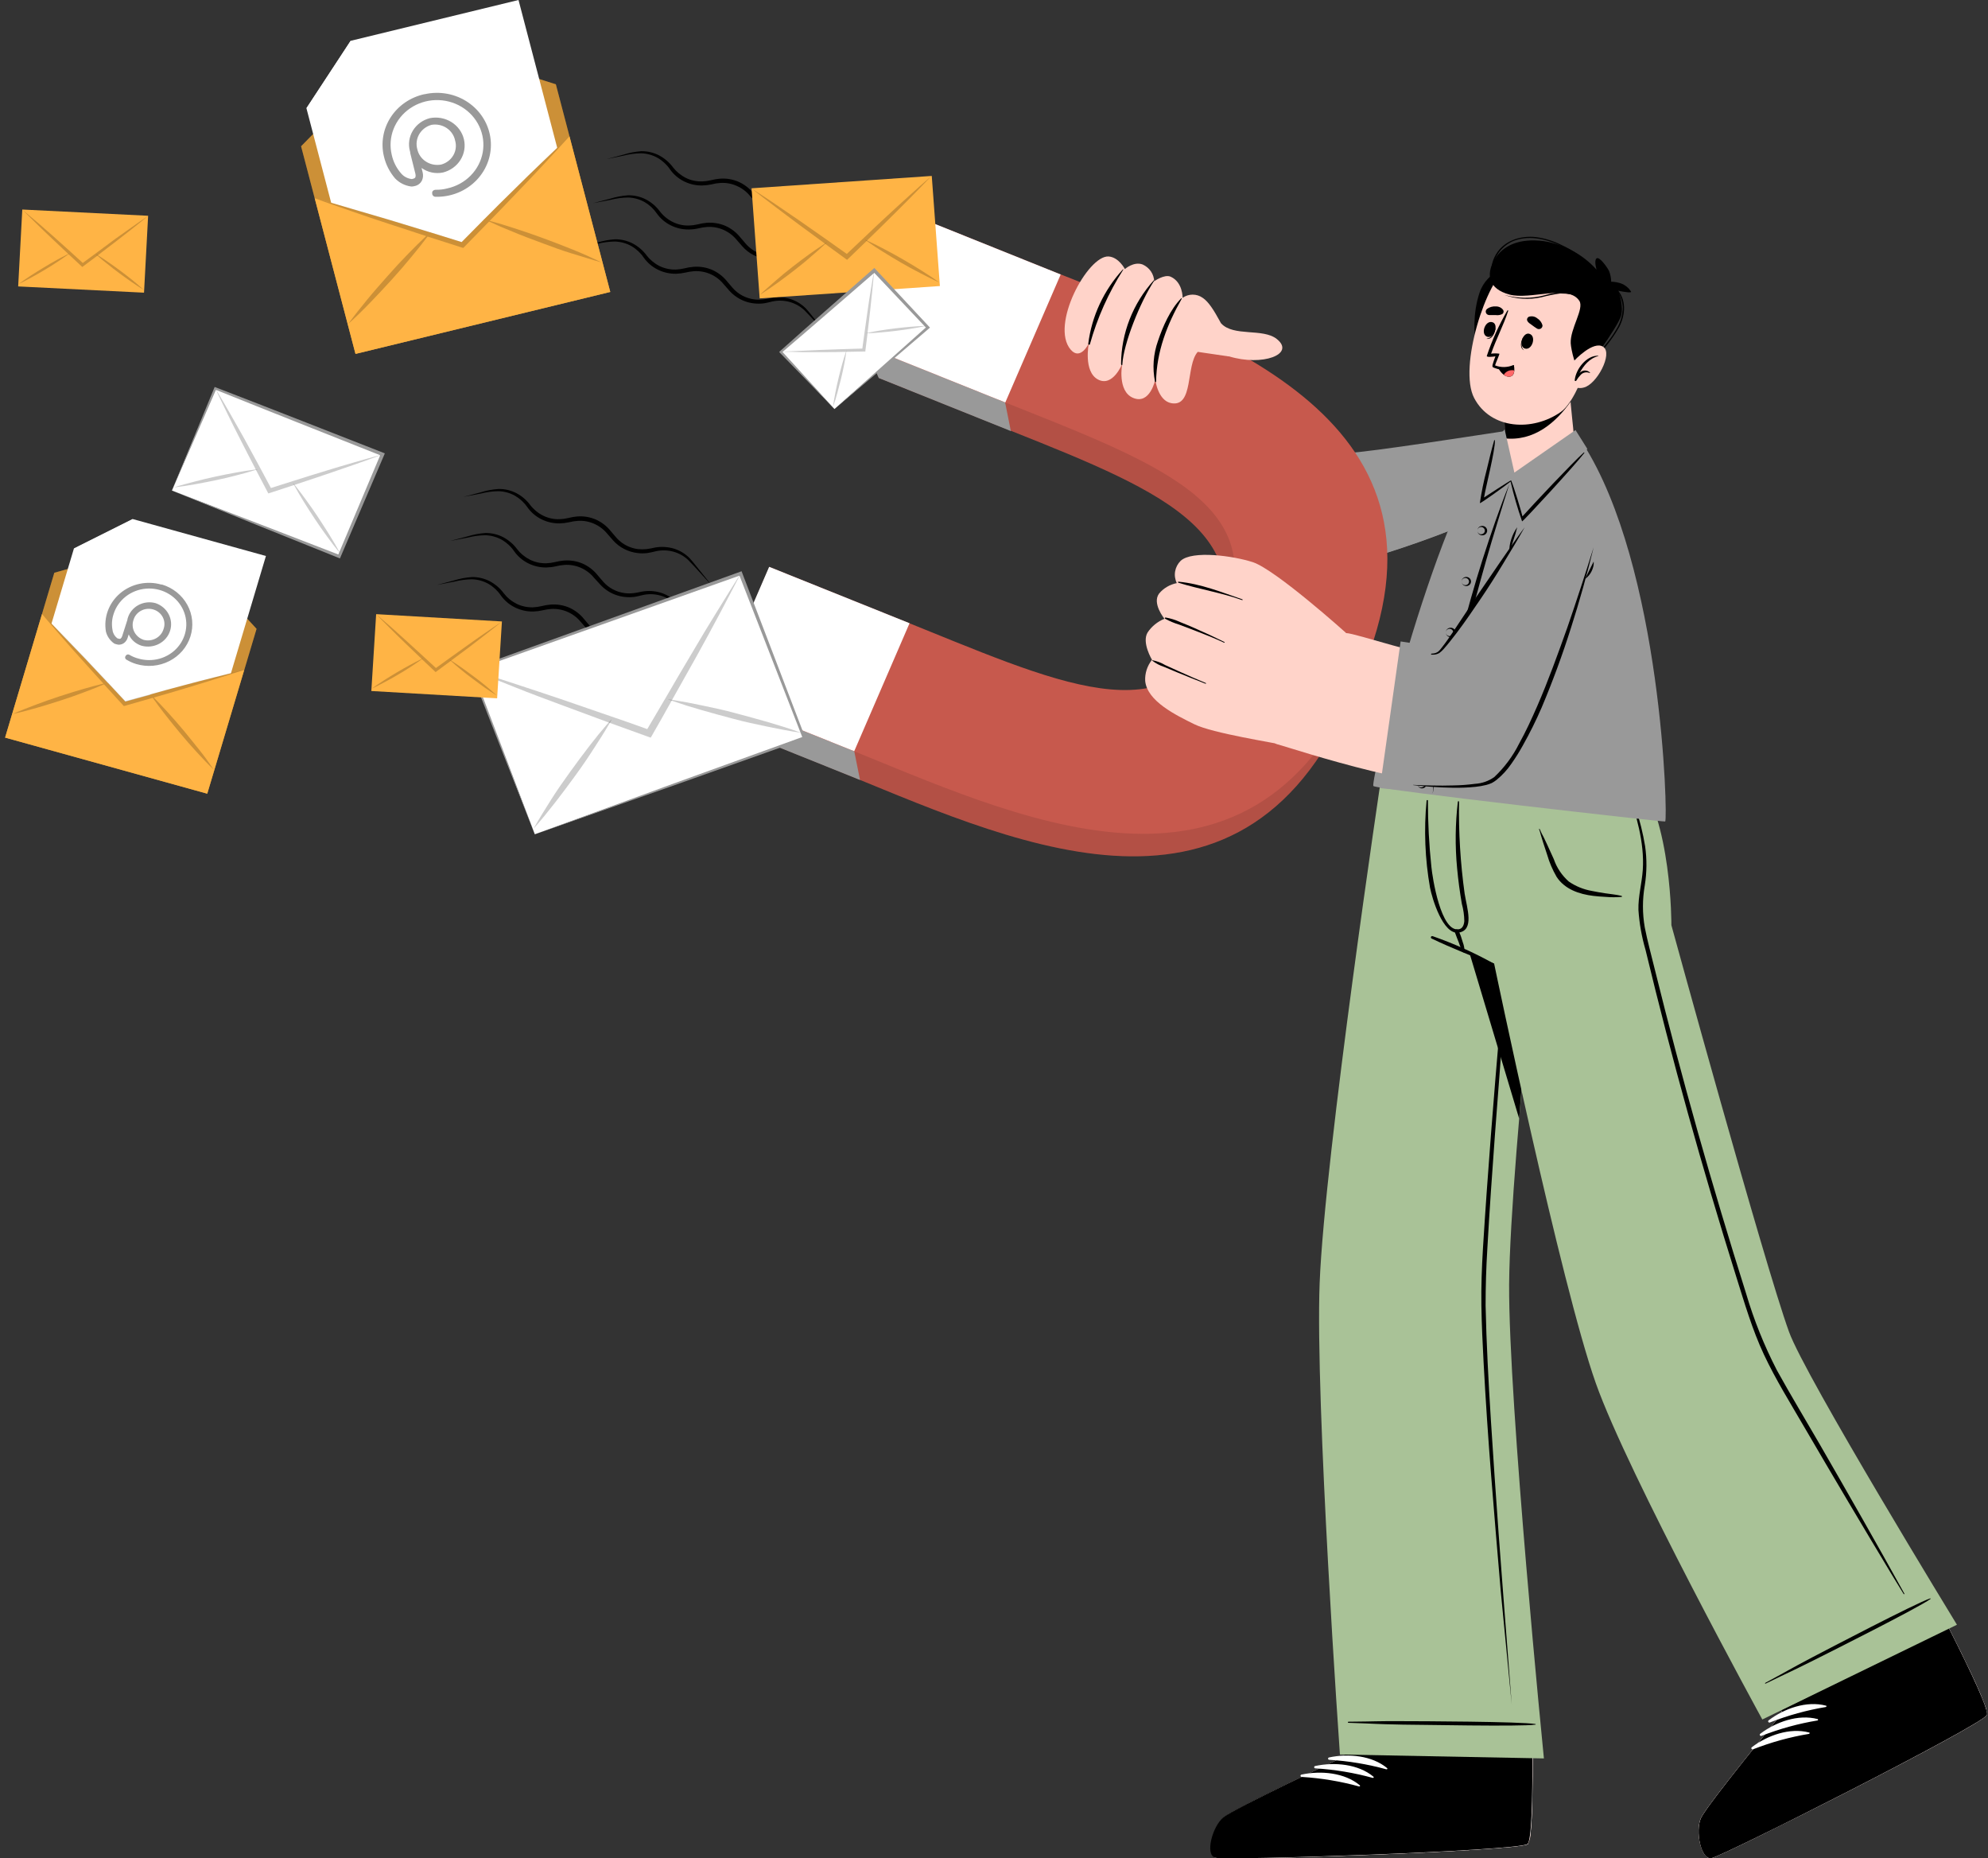 <svg width="214" height="200" viewBox="0 0 214 200" fill="none" xmlns="http://www.w3.org/2000/svg">
<rect x="0" y="0" width="214" height="200" fill="#333333" stroke="none"/>
<g id="Group 362">
<g id="freepik--Character--inject-6">
<path id="Vector" d="M163.54 169.087C163.54 169.087 164.986 188.396 164.986 188.411C164.986 192.194 164.956 195.511 164.762 197.243C164.765 197.253 164.765 197.263 164.762 197.273C164.764 197.678 164.666 198.079 164.477 198.441C164.477 198.441 164.477 198.441 164.477 198.465C163.311 199.236 131.939 200.266 130.859 199.937C129.779 199.609 130.61 196.556 131.791 195.58C132.973 194.603 144.755 189.024 144.755 189.024L143.507 169.74L163.54 169.087Z" fill="#FFD3C9"/>
<path id="Vector_2" d="M164.986 184.353V188.411C164.986 192.194 164.956 195.511 164.762 197.243C164.765 197.253 164.765 197.263 164.762 197.273C164.715 197.671 164.619 198.063 164.477 198.441C164.477 198.441 164.477 198.441 164.477 198.465C163.311 199.236 131.939 200.266 130.859 199.937C129.779 199.609 130.61 196.556 131.791 195.58C132.973 194.603 144.755 189.024 144.755 189.024L144.698 184.902L164.986 184.353Z" fill="white"/>
<path id="Vector_3" d="M130.8 199.933C131.905 200.252 163.277 199.216 164.418 198.461C164.866 198.176 164.978 193.76 164.953 188.426C164.953 188.372 164.953 188.318 164.953 188.259L144.706 188.71V189.039C144.706 189.039 132.883 194.608 131.691 195.59C130.499 196.571 129.7 199.614 130.8 199.933Z" fill="black"/>
<path id="Vector_4" d="M131.12 198.745C136.402 198.445 157.745 197.719 162.991 197.812C163.032 197.812 163.032 197.837 162.991 197.842C157.76 198.249 136.418 198.823 131.125 198.823C131.013 198.828 131.008 198.755 131.12 198.745Z" fill="black"/>
<path id="Vector_5" d="M143.06 189.142C145.128 188.696 147.685 188.921 149.325 190.295C149.386 190.349 149.325 190.438 149.238 190.418C147.228 189.865 145.162 189.521 143.075 189.392C143.044 189.389 143.016 189.375 142.995 189.353C142.974 189.331 142.962 189.303 142.96 189.273C142.958 189.244 142.967 189.214 142.985 189.19C143.004 189.166 143.03 189.149 143.06 189.142Z" fill="white"/>
<path id="Vector_6" d="M141.588 190.059C143.656 189.618 146.213 189.843 147.853 191.217C147.914 191.271 147.853 191.36 147.767 191.34C145.756 190.787 143.69 190.443 141.603 190.314C141.568 190.316 141.534 190.305 141.507 190.282C141.481 190.26 141.465 190.228 141.463 190.194C141.461 190.16 141.473 190.127 141.497 190.102C141.52 190.077 141.553 190.061 141.588 190.059Z" fill="white"/>
<path id="Vector_7" d="M140.116 190.982C142.184 190.54 144.741 190.766 146.381 192.14C146.447 192.194 146.381 192.277 146.3 192.262C144.289 191.708 142.223 191.364 140.136 191.237C140.101 191.239 140.066 191.228 140.04 191.206C140.013 191.184 139.996 191.153 139.994 191.119C139.991 191.085 140.002 191.052 140.025 191.026C140.048 191 140.081 190.984 140.116 190.982Z" fill="white"/>
<path id="Vector_8" d="M166.195 189.245L144.236 188.823C144.236 188.823 141.557 150.754 142.056 138.064C142.601 124.276 148.744 83.258 148.744 83.258H167.29C167.29 83.258 162.553 124.438 162.451 138.217C162.38 151.014 166.195 189.245 166.195 189.245Z" fill="#A9C297"/>
<path id="Vector_9" d="M152.391 83.258L163.531 120.389C164.85 102.817 167.29 83.258 167.29 83.258H152.391Z" fill="black"/>
<path id="Vector_10" d="M163.77 85.279L162.593 97.547L161.503 109.814C160.805 117.985 160.143 126.16 159.634 134.35C159.511 136.396 159.435 138.452 159.465 140.508C159.496 142.564 159.598 144.61 159.705 146.656C159.926 150.755 160.199 154.845 160.525 158.924C160.851 163.003 161.19 167.093 161.544 171.192L162.73 183.435L161.783 171.167C161.464 167.081 161.165 162.992 160.887 158.899C160.617 154.807 160.331 150.719 160.138 146.632C160.036 144.587 159.963 142.543 159.919 140.498C159.919 138.452 159.98 136.411 160.107 134.369C160.571 126.189 161.243 118.014 161.859 109.834L163.77 85.279Z" fill="black"/>
<path id="Vector_11" d="M145.152 185.294C148.58 185.264 147.597 185.225 151.025 185.235C152.701 185.235 163.729 185.274 165.287 185.544C165.294 185.547 165.299 185.551 165.303 185.557C165.307 185.562 165.31 185.569 165.31 185.576C165.31 185.583 165.307 185.59 165.303 185.595C165.299 185.601 165.294 185.605 165.287 185.608C163.718 185.843 152.696 185.608 151.025 185.608C147.597 185.539 148.585 185.524 145.157 185.412C145.149 185.412 145.141 185.411 145.134 185.408C145.126 185.405 145.119 185.401 145.113 185.396C145.107 185.391 145.103 185.385 145.099 185.378C145.096 185.37 145.094 185.363 145.094 185.355C145.093 185.347 145.094 185.34 145.097 185.332C145.1 185.325 145.104 185.319 145.11 185.313C145.115 185.307 145.122 185.303 145.129 185.299C145.136 185.296 145.144 185.294 145.152 185.294Z" fill="black"/>
<path id="Vector_12" d="M199.237 158.723L209.837 175.323C211.559 178.724 213.005 181.732 213.601 183.356C213.603 183.366 213.603 183.376 213.601 183.385C213.782 183.752 213.874 184.153 213.871 184.558V184.588C213.168 185.765 185.347 199.799 184.221 199.981C183.095 200.163 182.474 197.037 183.101 195.663C183.727 194.289 191.887 184.328 191.887 184.328L181.471 167.644L199.237 158.723Z" fill="#FFD3C9"/>
<path id="Vector_13" d="M213.875 184.559C213.878 184.568 213.878 184.578 213.875 184.588C213.172 185.766 185.351 199.8 184.225 199.981C183.1 200.163 182.478 197.037 183.105 195.663C183.731 194.289 191.886 184.323 191.886 184.323L190.032 181.349C194.575 179.019 202.832 174.921 207.961 172.379L209.841 175.324C211.563 178.724 213.009 181.732 213.605 183.356C213.607 183.366 213.607 183.376 213.605 183.386C213.79 183.751 213.883 184.153 213.875 184.559Z" fill="white"/>
<path id="Vector_14" d="M184.221 199.981C185.367 199.805 213.168 185.751 213.871 184.588C214.146 184.141 212.261 180.123 209.837 175.323L209.76 175.176L191.719 184.038L191.882 184.328C191.882 184.328 183.732 194.284 183.105 195.663C182.479 197.042 183.08 200.163 184.221 199.981Z" fill="black"/>
<path id="Vector_15" d="M183.972 198.784C188.597 196.306 207.5 186.737 212.267 184.627C212.308 184.627 212.323 184.627 212.267 184.656C207.739 187.208 188.76 196.63 183.998 198.857C183.911 198.906 183.875 198.838 183.972 198.784Z" fill="black"/>
<path id="Vector_16" d="M190.393 185.142C192.059 183.876 194.468 183.013 196.562 183.567C196.643 183.567 196.608 183.7 196.562 183.709C194.502 184.051 192.487 184.606 190.551 185.363C190.521 185.383 190.483 185.391 190.447 185.385C190.429 185.381 190.412 185.375 190.397 185.365C190.381 185.356 190.368 185.343 190.358 185.329C190.347 185.314 190.34 185.298 190.336 185.281C190.332 185.263 190.332 185.246 190.335 185.228C190.339 185.211 190.346 185.195 190.355 185.18C190.365 185.165 190.378 185.152 190.393 185.142Z" fill="white"/>
<path id="Vector_17" d="M189.493 186.585C191.159 185.324 193.568 184.455 195.661 185.01C195.743 185.035 195.707 185.142 195.661 185.157C193.6 185.497 191.584 186.05 189.646 186.806C189.615 186.825 189.578 186.833 189.542 186.826C189.507 186.819 189.475 186.798 189.455 186.769C189.434 186.74 189.427 186.704 189.434 186.67C189.441 186.635 189.463 186.605 189.493 186.585Z" fill="white"/>
<path id="Vector_18" d="M188.586 188.032C190.247 186.766 192.661 185.903 194.749 186.457C194.831 186.457 194.8 186.59 194.749 186.6C192.689 186.941 190.672 187.496 188.734 188.253C188.704 188.272 188.667 188.279 188.631 188.271C188.596 188.264 188.565 188.243 188.545 188.214C188.526 188.185 188.519 188.149 188.527 188.115C188.534 188.081 188.556 188.051 188.586 188.032Z" fill="white"/>
<path id="Vector_19" d="M150.665 83.244C150.746 83.607 152.04 89.407 153.385 94.383C154.363 98.024 155.371 101.218 155.931 101.547C156.583 101.92 159.767 103.279 160.837 103.706C160.837 103.706 167.998 138.153 171.778 148.851C175.267 158.709 189.707 185.055 189.707 185.055L210.657 174.858C210.657 174.858 194.297 148.12 192.575 143.32C189.885 135.881 179.917 99.569 179.917 99.569C179.917 99.569 179.994 88.2 176.021 83.239L150.665 83.244Z" fill="#A9C297"/>
<path id="Vector_20" d="M190.018 181.119C193.008 179.509 192.126 179.931 195.111 178.351C196.588 177.576 206.276 172.512 207.784 172.021C207.815 172.021 207.84 172.06 207.815 172.08C206.552 173.012 196.772 177.914 195.284 178.66C192.228 180.181 193.099 179.715 190.038 181.202C190.029 181.2 190.021 181.195 190.015 181.189C190.009 181.182 190.005 181.175 190.002 181.166C190 181.158 190.001 181.149 190.003 181.14C190.006 181.132 190.011 181.125 190.018 181.119Z" fill="black"/>
<path id="Vector_21" d="M174.543 96.413C173.973 96.271 173.356 96.227 172.771 96.134C172.302 96.065 171.828 95.982 171.36 95.884C170.464 95.728 169.615 95.383 168.874 94.873C168.13 94.215 167.574 93.383 167.259 92.458C167.025 91.933 166.786 91.408 166.541 90.888C166.424 90.638 166.307 90.397 166.185 90.132C166.019 89.838 165.872 89.535 165.741 89.225C165.741 89.18 165.65 89.225 165.67 89.225C165.749 89.439 165.815 89.656 165.869 89.877C165.95 90.132 166.022 90.368 166.103 90.643C166.251 91.094 166.393 91.546 166.546 91.992C166.786 92.822 167.128 93.621 167.565 94.372C168.431 95.697 169.979 96.232 171.523 96.418C171.966 96.472 172.414 96.502 172.857 96.526C173.42 96.575 173.986 96.575 174.548 96.526C174.604 96.551 174.635 96.433 174.543 96.413Z" fill="black"/>
<path id="Vector_22" d="M154.23 100.756C156.504 101.55 158.701 102.536 160.796 103.7C160.813 103.708 160.827 103.722 160.833 103.74C160.84 103.757 160.839 103.777 160.831 103.794C160.823 103.81 160.808 103.824 160.79 103.83C160.772 103.836 160.752 103.836 160.734 103.828C158.524 102.915 156.267 102.042 154.113 101.011C154.078 100.996 154.05 100.968 154.036 100.934C154.022 100.899 154.023 100.861 154.039 100.827C154.054 100.793 154.083 100.767 154.119 100.754C154.155 100.74 154.195 100.741 154.23 100.756Z" fill="black"/>
<path id="Vector_23" d="M153.567 86.162C153.567 86.089 153.71 86.069 153.71 86.162C153.707 88.539 153.831 90.913 154.082 93.278C154.183 94.377 155.1 100.442 157.077 100C157.403 99.927 157.586 99.613 157.627 99.132C157.619 98.504 157.53 97.879 157.362 97.272C157.143 96.001 156.97 94.73 156.852 93.444C156.625 91.057 156.652 88.653 156.934 86.27C156.938 86.257 156.946 86.245 156.958 86.237C156.969 86.229 156.983 86.224 156.998 86.224C157.012 86.224 157.026 86.229 157.038 86.237C157.049 86.245 157.057 86.257 157.061 86.27C157.004 89.581 157.205 92.891 157.662 96.173C157.912 97.748 158.737 100.098 157.026 100.368C155.314 100.638 154.153 96.639 153.939 95.549C153.393 92.449 153.268 89.294 153.567 86.162Z" fill="black"/>
<path id="Vector_24" d="M157.021 100.153C157.196 100.562 157.344 100.982 157.464 101.409C157.591 101.741 157.655 102.091 157.652 102.445C157.65 102.459 157.643 102.472 157.632 102.483C157.622 102.493 157.608 102.5 157.594 102.503C157.579 102.507 157.564 102.505 157.55 102.5C157.536 102.495 157.523 102.486 157.515 102.474C157.311 102.171 157.156 101.84 157.056 101.493C156.903 101.1 156.746 100.717 156.608 100.325C156.584 100.272 156.583 100.213 156.605 100.159C156.627 100.106 156.671 100.063 156.725 100.04C156.78 100.017 156.842 100.017 156.897 100.038C156.953 100.059 156.997 100.1 157.021 100.153Z" fill="black"/>
<path id="Vector_25" d="M204.997 171.511C202.017 166.113 198.946 160.745 195.859 155.391C194.331 152.751 192.752 150.141 191.275 147.466C189.907 144.818 188.796 142.054 187.959 139.208C186.132 133.427 184.397 127.622 182.753 121.793C181.11 115.963 179.561 110.109 178.108 104.23C177.746 102.758 177.344 101.286 177.054 99.814C176.791 98.315 176.791 96.784 177.054 95.285C177.279 93.887 177.291 92.466 177.089 91.065C176.858 89.67 176.517 88.293 176.071 86.948C175.836 86.236 175.561 85.53 175.332 84.828C175.329 84.82 175.325 84.812 175.319 84.806C175.314 84.799 175.307 84.794 175.299 84.79C175.291 84.787 175.283 84.784 175.274 84.783C175.265 84.783 175.256 84.784 175.248 84.786C175.24 84.789 175.232 84.793 175.225 84.799C175.218 84.804 175.213 84.811 175.209 84.818C175.205 84.826 175.202 84.834 175.202 84.842C175.201 84.851 175.202 84.859 175.205 84.867C176.106 87.713 177.033 90.589 176.84 93.607C176.743 95.054 176.33 96.477 176.371 97.935C176.468 99.383 176.723 100.817 177.13 102.214C178.556 108.131 180.084 114.02 181.714 119.879C183.344 125.738 185.071 131.574 186.895 137.387C187.786 140.214 188.616 143.084 189.879 145.778C191.143 148.472 192.742 151.034 194.25 153.629C197.364 158.965 200.515 164.276 203.703 169.563L204.931 171.565C204.956 171.594 205.023 171.55 204.997 171.511Z" fill="black"/>
<path id="Vector_26" d="M164.448 52.731C157.576 55.876 145.856 60.666 141.216 60.921C137.65 61.122 126.337 49.276 121.549 44.811C120.082 43.442 129.327 34.747 131.013 36.072C135.679 39.722 143.921 48.943 144.496 49.095C145.306 49.311 154.296 47.554 162.135 46.553C170.886 45.439 167.779 51.205 164.448 52.731Z" fill="#FFD3C9"/>
<path id="Vector_27" d="M141.928 46.145L132.031 55.96C132.031 55.96 137.919 61.794 140.792 61.612C143.665 61.431 157.173 57.456 164.151 53.27C171.129 49.085 168.873 45.355 161.966 46.401C155.059 47.446 144.862 49.026 144.52 48.722C144.042 48.344 141.928 46.145 141.928 46.145Z" fill="#999999"/>
<path id="Vector_28" d="M138.439 60.931C139.151 61.365 139.971 61.608 140.813 61.632C143.686 61.451 157.194 57.466 164.172 53.29C168.955 50.434 169.398 47.77 166.979 46.72L138.439 60.931Z" fill="#999999"/>
<path id="Vector_29" d="M142.82 45.592C142.729 45.832 131.477 56.878 131.477 56.878L128.859 54.626L140.447 43.251L142.82 45.592Z" fill="#999999"/>
<path id="Vector_30" d="M179.25 88.41C179.164 88.489 148.103 84.975 147.838 84.592C147.466 84.102 155 53.624 161.204 47.24C162.757 45.64 168.966 45.459 170.372 47.691C178.899 60.965 179.561 88.14 179.25 88.41Z" fill="#999999"/>
<path id="Vector_31" d="M162.476 52.084C161.401 54.758 160.469 57.481 159.593 60.214C158.716 62.948 157.952 65.72 157.219 68.498C156.485 71.275 155.9 74.087 155.375 76.908C154.85 79.73 154.468 82.571 154.224 85.427C154.474 84.013 154.652 82.595 154.942 81.192C155.232 79.789 155.451 78.375 155.757 76.977C156.363 74.18 156.974 71.383 157.713 68.635C158.452 65.887 159.175 63.095 159.97 60.337C160.362 58.963 160.774 57.584 161.197 56.215C161.62 54.846 162.043 53.443 162.476 52.084Z" fill="black"/>
<path id="Vector_32" d="M159.033 57.108C159.033 57.243 159.088 57.372 159.187 57.468C159.286 57.563 159.42 57.616 159.56 57.616C159.7 57.616 159.834 57.563 159.933 57.468C160.031 57.372 160.087 57.243 160.087 57.108C160.087 56.974 160.031 56.845 159.933 56.749C159.834 56.654 159.7 56.601 159.56 56.601C159.42 56.601 159.286 56.654 159.187 56.749C159.088 56.845 159.033 56.974 159.033 57.108ZM159.033 57.108C159.033 57.053 159.045 56.997 159.07 56.946C159.094 56.895 159.129 56.85 159.173 56.813C159.217 56.776 159.268 56.749 159.324 56.733C159.38 56.717 159.438 56.713 159.496 56.721C159.592 56.736 159.679 56.783 159.742 56.854C159.805 56.925 159.839 57.015 159.839 57.108C159.839 57.202 159.805 57.292 159.742 57.363C159.679 57.434 159.592 57.481 159.496 57.496C159.438 57.504 159.38 57.5 159.324 57.484C159.268 57.468 159.217 57.44 159.173 57.404C159.129 57.367 159.094 57.322 159.07 57.271C159.045 57.22 159.033 57.164 159.033 57.108Z" fill="black"/>
<path id="Vector_33" d="M157.331 62.584C157.331 62.683 157.363 62.78 157.421 62.861C157.479 62.943 157.562 63.005 157.657 63.041C157.753 63.076 157.858 63.083 157.958 63.06C158.058 63.037 158.148 62.986 158.217 62.913C158.286 62.84 158.331 62.748 158.345 62.65C158.359 62.552 158.342 62.453 158.296 62.364C158.251 62.276 158.178 62.202 158.089 62.154C157.999 62.106 157.897 62.085 157.794 62.094C157.667 62.105 157.549 62.161 157.464 62.252C157.378 62.343 157.33 62.462 157.331 62.584ZM157.331 62.584C157.332 62.511 157.355 62.438 157.397 62.377C157.439 62.315 157.498 62.266 157.568 62.235C157.638 62.205 157.716 62.195 157.792 62.206C157.868 62.216 157.939 62.248 157.997 62.296C158.055 62.345 158.097 62.408 158.119 62.479C158.141 62.55 158.141 62.626 158.12 62.697C158.099 62.768 158.057 62.831 157.999 62.88C157.941 62.929 157.87 62.961 157.794 62.972C157.737 62.98 157.678 62.976 157.622 62.96C157.567 62.944 157.515 62.916 157.471 62.88C157.427 62.843 157.392 62.798 157.368 62.747C157.344 62.696 157.331 62.641 157.331 62.584Z" fill="black"/>
<path id="Vector_34" d="M155.635 68.066C155.635 68.201 155.691 68.33 155.789 68.425C155.888 68.52 156.022 68.574 156.162 68.574C156.302 68.574 156.436 68.52 156.535 68.425C156.634 68.33 156.689 68.201 156.689 68.066C156.689 67.931 156.634 67.802 156.535 67.707C156.436 67.612 156.302 67.558 156.162 67.558C156.022 67.558 155.888 67.612 155.789 67.707C155.691 67.802 155.635 67.931 155.635 68.066ZM155.635 68.066C155.635 68.01 155.648 67.955 155.672 67.904C155.696 67.853 155.732 67.807 155.775 67.771C155.819 67.734 155.871 67.707 155.927 67.691C155.982 67.675 156.041 67.671 156.099 67.678C156.194 67.693 156.281 67.74 156.344 67.811C156.407 67.882 156.442 67.973 156.442 68.066C156.442 68.159 156.407 68.25 156.344 68.321C156.281 68.392 156.194 68.439 156.099 68.454C156.041 68.461 155.982 68.457 155.927 68.441C155.871 68.425 155.819 68.398 155.775 68.361C155.732 68.325 155.696 68.279 155.672 68.228C155.648 68.177 155.635 68.122 155.635 68.066Z" fill="black"/>
<path id="Vector_35" d="M154.398 73.561C154.399 73.66 154.43 73.756 154.488 73.838C154.547 73.919 154.629 73.982 154.725 74.017C154.821 74.052 154.925 74.059 155.025 74.037C155.125 74.014 155.215 73.962 155.284 73.889C155.353 73.816 155.398 73.725 155.412 73.627C155.426 73.529 155.409 73.429 155.364 73.341C155.318 73.252 155.246 73.179 155.156 73.131C155.067 73.082 154.964 73.061 154.862 73.07C154.735 73.081 154.617 73.138 154.531 73.229C154.445 73.32 154.398 73.438 154.398 73.561ZM154.398 73.561C154.392 73.507 154.398 73.452 154.415 73.4C154.432 73.348 154.46 73.3 154.498 73.259C154.536 73.219 154.582 73.186 154.634 73.164C154.685 73.141 154.741 73.13 154.798 73.13C154.855 73.13 154.911 73.141 154.963 73.164C155.014 73.186 155.06 73.219 155.098 73.259C155.136 73.3 155.164 73.348 155.182 73.4C155.199 73.452 155.204 73.507 155.198 73.561C155.204 73.615 155.199 73.67 155.182 73.722C155.164 73.774 155.136 73.822 155.098 73.863C155.06 73.904 155.014 73.936 154.963 73.958C154.911 73.981 154.855 73.992 154.798 73.992C154.741 73.992 154.685 73.981 154.634 73.958C154.582 73.936 154.536 73.904 154.498 73.863C154.46 73.822 154.432 73.774 154.415 73.722C154.398 73.67 154.392 73.615 154.398 73.561Z" fill="black"/>
<path id="Vector_36" d="M153.297 79.023C153.297 79.158 153.353 79.287 153.452 79.382C153.55 79.477 153.685 79.531 153.824 79.531C153.964 79.531 154.098 79.477 154.197 79.382C154.296 79.287 154.352 79.158 154.352 79.023C154.352 78.888 154.296 78.759 154.197 78.664C154.098 78.569 153.964 78.515 153.824 78.515C153.685 78.515 153.55 78.569 153.452 78.664C153.353 78.759 153.297 78.888 153.297 79.023ZM153.297 79.023C153.297 78.967 153.31 78.912 153.334 78.861C153.358 78.81 153.394 78.764 153.438 78.728C153.481 78.691 153.533 78.664 153.589 78.648C153.644 78.632 153.703 78.628 153.761 78.635C153.855 78.651 153.941 78.699 154.002 78.77C154.064 78.841 154.097 78.931 154.097 79.023C154.103 79.077 154.098 79.132 154.08 79.184C154.063 79.236 154.035 79.284 153.997 79.325C153.959 79.365 153.913 79.398 153.861 79.42C153.81 79.443 153.754 79.454 153.697 79.454C153.64 79.454 153.584 79.443 153.533 79.42C153.481 79.398 153.435 79.365 153.397 79.325C153.359 79.284 153.331 79.236 153.314 79.184C153.296 79.132 153.291 79.077 153.297 79.023Z" fill="black"/>
<path id="Vector_37" d="M152.59 84.357C152.59 84.48 152.637 84.599 152.723 84.689C152.809 84.78 152.927 84.837 153.054 84.848C153.194 84.848 153.328 84.794 153.427 84.699C153.526 84.604 153.581 84.475 153.581 84.34C153.581 84.205 153.526 84.076 153.427 83.981C153.328 83.885 153.194 83.832 153.054 83.832C152.92 83.843 152.797 83.905 152.71 84.003C152.624 84.101 152.58 84.228 152.59 84.357ZM152.59 84.357C152.59 84.301 152.603 84.246 152.627 84.195C152.651 84.145 152.687 84.1 152.731 84.063C152.775 84.027 152.827 84 152.882 83.985C152.938 83.969 152.997 83.966 153.054 83.974C153.147 83.992 153.23 84.04 153.29 84.11C153.35 84.18 153.383 84.269 153.383 84.359C153.383 84.451 153.35 84.539 153.29 84.609C153.23 84.679 153.147 84.727 153.054 84.745C152.996 84.752 152.938 84.748 152.882 84.732C152.826 84.716 152.775 84.689 152.731 84.652C152.687 84.616 152.652 84.57 152.627 84.519C152.603 84.468 152.591 84.413 152.59 84.357Z" fill="black"/>
<path id="Vector_38" d="M163.715 51.578C165.131 51.686 168.167 49.237 169.394 47.127C169.476 46.98 169.262 45.444 169.094 43.57C168.992 42.431 168.91 41.16 168.921 39.993L161.316 41.695C161.735 43.158 161.966 44.664 162.003 46.18C162.002 46.345 161.983 46.51 161.947 46.671C161.947 46.671 161.947 46.72 161.947 46.75C161.774 47.643 161.504 51.406 163.715 51.578Z" fill="#FFD3C9"/>
<path id="Vector_39" d="M169.062 43.241C167.508 45.434 165.134 47.564 161.869 47.166C161.869 46.975 161.91 46.818 161.93 46.71C161.932 46.684 161.932 46.658 161.93 46.632C161.969 46.471 161.988 46.306 161.986 46.141C161.95 44.625 161.721 43.118 161.304 41.656L168.904 39.958C168.904 41.047 168.975 42.191 169.062 43.241Z" fill="black"/>
<path id="Vector_40" d="M162.634 28.524C162.634 28.524 160.062 29.167 159.277 31.469C158.493 33.77 158.691 36.376 158.885 36.503C159.078 36.631 162.634 28.524 162.634 28.524Z" fill="black"/>
<path id="Vector_41" d="M171.782 32.897C172.322 35.556 170.106 42.863 168.023 44.33C165.002 46.46 160.464 46.239 158.686 42.833C156.96 39.526 160.026 30.075 162.313 28.76C165.685 26.856 170.987 28.971 171.782 32.897Z" fill="#FFD3C9"/>
<path id="Vector_42" d="M163.974 36.268C163.974 36.268 164.005 36.302 163.974 36.327C163.791 36.817 163.663 37.386 164.061 37.696C163.541 37.475 163.714 36.704 163.974 36.268Z" fill="black"/>
<path id="Vector_43" d="M164.6 35.915C165.43 36.121 164.951 37.706 164.177 37.519C163.403 37.333 163.907 35.748 164.6 35.915Z" fill="black"/>
<path id="Vector_44" d="M160.983 35.331C160.983 35.331 160.932 35.331 160.927 35.361C160.795 35.851 160.556 36.406 160.046 36.44C160.046 36.44 160.046 36.465 160.046 36.469C160.627 36.548 160.938 35.822 160.983 35.331Z" fill="black"/>
<path id="Vector_45" d="M160.684 34.688C159.879 34.394 159.334 35.964 160.077 36.234C160.821 36.504 161.361 34.929 160.684 34.688Z" fill="black"/>
<path id="Vector_46" d="M165.472 35.375C165.273 35.252 165.08 35.12 164.896 34.977C164.677 34.82 164.489 34.722 164.387 34.486C164.368 34.411 164.375 34.332 164.407 34.261C164.439 34.19 164.495 34.131 164.565 34.094C164.716 34.041 164.879 34.029 165.038 34.056C165.196 34.084 165.344 34.151 165.467 34.251C165.744 34.421 165.947 34.683 166.037 34.987C166.049 35.056 166.04 35.126 166.012 35.19C165.984 35.254 165.938 35.309 165.879 35.35C165.821 35.39 165.751 35.414 165.679 35.418C165.607 35.423 165.535 35.407 165.472 35.375Z" fill="black"/>
<path id="Vector_47" d="M160.296 33.908C160.535 33.908 160.759 33.908 160.999 33.908C161.246 33.948 161.5 33.908 161.722 33.795C161.784 33.747 161.828 33.681 161.847 33.606C161.865 33.531 161.857 33.453 161.824 33.383C161.738 33.253 161.618 33.147 161.476 33.076C161.333 33.005 161.174 32.972 161.014 32.98C160.687 32.953 160.361 33.042 160.097 33.231C160.032 33.275 159.982 33.338 159.955 33.411C159.928 33.484 159.926 33.563 159.947 33.637C159.969 33.712 160.014 33.778 160.077 33.826C160.139 33.874 160.216 33.903 160.296 33.908Z" fill="black"/>
<path id="Vector_48" d="M162.97 39.355C162.782 39.513 162.562 39.632 162.323 39.704C162.085 39.776 161.833 39.799 161.585 39.772C161.366 39.755 161.151 39.705 160.948 39.625C160.908 39.613 160.869 39.598 160.831 39.581L160.724 39.532C160.699 39.518 160.679 39.496 160.667 39.471C160.655 39.445 160.652 39.417 160.658 39.389C160.655 39.373 160.655 39.356 160.658 39.34V39.296C160.76 38.913 160.974 38.349 160.974 38.349C160.811 38.378 159.98 38.491 160.052 38.295C160.616 36.602 161.357 34.967 162.262 33.417C162.293 33.363 162.374 33.417 162.354 33.452C161.845 35.022 161.05 36.494 160.51 38.064C160.806 38.023 161.106 38.023 161.401 38.064C161.452 38.094 160.969 39.149 160.938 39.325C161.25 39.447 161.585 39.507 161.922 39.501C162.259 39.495 162.591 39.424 162.899 39.291C162.98 39.281 163.011 39.325 162.97 39.355Z" fill="black"/>
<path id="Vector_49" d="M161.239 39.497C161.374 39.829 161.595 40.121 161.881 40.346C162.038 40.467 162.23 40.536 162.431 40.543C162.869 40.543 162.991 40.194 163.012 39.865C163.019 39.689 163.006 39.513 162.971 39.34C162.426 39.569 161.819 39.624 161.239 39.497Z" fill="black"/>
<path id="Vector_50" d="M161.87 40.346C162.027 40.467 162.22 40.536 162.42 40.542C162.858 40.542 162.981 40.194 163.001 39.865C162.784 39.815 162.556 39.835 162.351 39.922C162.147 40.008 161.978 40.157 161.87 40.346Z" fill="#FF6868"/>
<path id="Vector_51" d="M169.082 36.95C169.001 35.38 170.56 33.221 170.009 32.377C168.818 30.547 164.743 32.308 162.486 31.7C160.23 31.091 159.939 29.555 160.866 27.956C161.793 26.356 163.617 25.625 166.169 25.949C168.382 26.299 170.397 27.387 171.863 29.021C171.863 29.021 171.563 28.039 171.863 27.809C172.164 27.578 172.979 28.716 173.203 29.153C173.352 29.524 173.431 29.918 173.437 30.316C173.784 30.327 174.127 30.385 174.456 30.488C174.933 30.656 175.334 30.981 175.587 31.405C175.587 31.543 174.767 31.405 174.201 31.293C174.201 31.293 174.843 32.912 174.487 34.041C174.13 35.169 170.687 40.076 170.228 40.012C169.627 39.929 169.113 37.588 169.082 36.95Z" fill="black"/>
<path id="Vector_52" d="M174.014 31.096C174.014 31.096 173.963 31.096 173.978 31.12C174.396 31.689 174.639 32.358 174.681 33.054C174.679 33.88 174.448 34.691 174.014 35.404C173.224 36.807 172.063 37.956 170.998 39.153C170.963 39.187 170.998 39.241 171.059 39.207C172.355 38.033 173.453 36.672 174.314 35.173C174.971 33.878 175.114 32.219 174.014 31.096Z" fill="black"/>
<path id="Vector_53" d="M170.26 31.852C169.614 31.59 168.923 31.447 168.222 31.43C167.563 31.468 166.912 31.584 166.282 31.774C164.855 32.156 163.345 32.142 161.927 31.734C163.2 32.197 164.588 32.288 165.915 31.994C166.584 31.816 167.265 31.678 167.952 31.582C168.723 31.584 169.488 31.704 170.219 31.941C170.229 31.939 170.238 31.935 170.245 31.929C170.253 31.923 170.259 31.915 170.263 31.907C170.267 31.898 170.269 31.888 170.268 31.879C170.268 31.869 170.265 31.86 170.26 31.852Z" fill="black"/>
<path id="Vector_54" d="M170.692 28.054C169.931 27.384 169.073 26.823 168.145 26.391C167.272 25.946 166.326 25.65 165.349 25.517C163.653 25.326 161.87 25.91 161.014 27.411C160.564 28.175 160.426 29.072 160.627 29.928C160.627 29.94 160.632 29.951 160.64 29.96C160.649 29.968 160.661 29.973 160.673 29.973C160.685 29.973 160.697 29.968 160.705 29.96C160.714 29.951 160.719 29.94 160.719 29.928C160.573 29.15 160.693 28.347 161.06 27.64C161.427 26.932 162.022 26.358 162.756 26.003C164.411 25.257 166.322 25.689 167.885 26.395C168.869 26.856 169.8 27.415 170.661 28.064C170.661 28.064 170.697 28.059 170.692 28.054Z" fill="black"/>
<path id="Vector_55" d="M169.475 38.8C169.475 38.8 171.513 36.607 172.582 37.328C173.652 38.05 171.879 41.386 170.489 41.705C170.313 41.758 170.129 41.775 169.946 41.757C169.763 41.739 169.586 41.685 169.425 41.599C169.265 41.514 169.123 41.398 169.01 41.258C168.897 41.119 168.815 40.959 168.767 40.788L169.475 38.8Z" fill="#FFD3C9"/>
<path id="Vector_56" d="M172.057 38.285V38.319C171.079 38.569 170.478 39.344 170.019 40.164C170.085 40.08 170.168 40.011 170.264 39.962C170.36 39.912 170.466 39.883 170.574 39.877C170.683 39.871 170.792 39.888 170.893 39.926C170.994 39.965 171.085 40.024 171.16 40.1C171.16 40.1 171.16 40.154 171.13 40.144C170.972 40.075 170.796 40.054 170.625 40.085C170.455 40.115 170.298 40.196 170.177 40.316C169.984 40.519 169.813 40.741 169.668 40.979C169.617 41.052 169.469 40.979 169.515 40.9C169.632 39.737 170.763 38.231 172.057 38.285Z" fill="black"/>
<path id="Vector_57" d="M161.972 46.214L163.016 50.861L169.597 46.283L170.87 48.31C170.87 48.31 163.836 56.161 163.871 55.744L162.68 51.691L159.532 53.855L160.912 47.348L161.972 46.214Z" fill="#999999"/>
<path id="Vector_58" d="M160.026 50.602C160.29 49.532 160.535 48.452 160.841 47.397C160.841 47.363 160.917 47.353 160.922 47.397C160.958 48.477 159.903 52.55 159.751 53.541C159.883 53.448 162.644 51.657 162.664 51.696C162.96 52.358 163.841 55.312 163.887 55.572C165.002 54.331 169.225 49.831 170.483 48.703C170.518 48.673 170.574 48.703 170.544 48.752C169.525 50.091 163.922 56.161 163.846 56.112C163.356 54.706 162.943 53.276 162.608 51.828C162.099 52.236 159.282 54.282 159.302 54.139C159.477 52.949 159.719 51.767 160.026 50.602Z" fill="black"/>
<path id="Vector_59" d="M145.358 75.186C157.317 47.525 130.117 38.78 111.786 31.425L97.997 25.89L93.107 37.249L94.635 40.684L105.663 45.101C123.027 52.069 136.133 56.416 130.591 69.224C125.049 82.031 112.763 75.838 95.384 68.87L81.799 63.419L76.874 74.803L78.402 78.213L89.608 82.723C107.925 90.098 133.393 102.842 145.358 75.186Z" fill="#C7594D"/>
<g id="Group" opacity="0.1">
<path id="Vector_60" d="M145.358 75.186C157.317 47.525 130.117 38.78 111.786 31.425L97.997 25.89L93.107 37.249L94.635 40.684L105.663 45.101C123.027 52.069 136.133 56.416 130.591 69.224C125.049 82.031 112.763 75.838 95.384 68.87L81.799 63.419L76.874 74.803L78.402 78.213L89.608 82.723C107.925 90.098 133.393 102.842 145.358 75.186Z" fill="black"/>
</g>
<path id="Vector_61" d="M108.193 43.295L108.814 46.391L94.593 40.68L93.085 37.235L108.193 43.295Z" fill="#999999"/>
<path id="Vector_62" d="M91.956 80.843L92.577 83.94L78.356 78.228L76.848 74.783L91.956 80.843Z" fill="#999999"/>
<path id="Vector_63" d="M146.405 72.757C158.365 45.1 131.165 36.356 112.833 28.996L99.045 23.46L93.106 37.249L106.69 42.701C124.055 49.669 137.16 54.017 131.619 66.829C126.077 79.641 113.791 73.444 96.412 66.475L82.827 61.019L76.867 74.793L90.656 80.328C108.972 87.674 134.44 100.413 146.405 72.757Z" fill="#C7594D"/>
<path id="Vector_64" d="M99.046 23.46L93.106 37.249L106.691 42.701L108.219 43.309L114.179 29.54L112.859 29.01L99.046 23.46Z" fill="white"/>
<path id="Vector_65" d="M91.955 80.843L97.909 67.074L96.381 66.46L82.796 61.004L76.837 74.778L90.625 80.313L91.955 80.843Z" fill="white"/>
<path id="Vector_66" d="M165.513 55.406C162.895 58.605 156.319 70.082 155.096 70.475C153.874 70.868 145.887 68.134 144.909 68.134C142.907 68.134 135.542 79.563 137.411 80.073C139.281 80.583 155.611 86.07 159.981 83.999C165.141 81.575 169.69 64.508 171.467 56.608C172.98 49.821 170.576 49.188 165.513 55.406Z" fill="#FFD3C9"/>
<path id="Vector_67" d="M127.096 60.352C126.781 60.664 126.572 61.061 126.497 61.491C126.423 61.921 126.486 62.362 126.679 62.756C125.928 62.904 125.254 63.299 124.774 63.875C123.979 64.93 125.349 66.593 125.349 66.593C124.605 66.897 123.973 67.41 123.536 68.066C122.879 69.15 124.01 71.01 124.01 71.01C123.49 71.661 123.23 72.471 123.276 73.291C123.49 75.475 126.607 76.977 128.574 77.948C130.54 78.92 137.075 79.911 138.302 80.215L144.894 68.115C144.894 68.115 137.35 61.333 134.869 60.504C132.776 59.822 128.35 59.208 127.096 60.352Z" fill="#FFD3C9"/>
<path id="Vector_68" d="M126.871 62.604C129.28 62.83 131.486 63.733 133.748 64.508C133.755 64.514 133.76 64.522 133.763 64.531C133.766 64.54 133.765 64.549 133.762 64.558C133.758 64.566 133.752 64.574 133.744 64.579C133.736 64.584 133.727 64.587 133.717 64.586C131.481 63.786 129.133 63.423 126.846 62.712C126.831 62.709 126.818 62.7 126.81 62.687C126.802 62.675 126.799 62.66 126.802 62.646C126.806 62.631 126.815 62.619 126.828 62.611C126.841 62.603 126.856 62.601 126.871 62.604Z" fill="black"/>
<path id="Vector_69" d="M125.471 66.456C126.013 66.551 126.539 66.716 127.035 66.947C127.58 67.163 128.115 67.388 128.645 67.624C129.714 68.088 130.769 68.579 131.808 69.096C131.854 69.096 131.808 69.189 131.777 69.17C130.718 68.679 129.643 68.257 128.563 67.84C128.018 67.629 127.478 67.423 126.933 67.222C126.401 67.062 125.888 66.847 125.405 66.579C125.397 66.567 125.392 66.553 125.391 66.539C125.39 66.525 125.393 66.511 125.4 66.498C125.407 66.486 125.417 66.475 125.43 66.468C125.442 66.46 125.457 66.456 125.471 66.456Z" fill="black"/>
<path id="Vector_70" d="M124.056 71.054C124.546 71.153 125.015 71.332 125.442 71.584L126.888 72.241C127.856 72.678 128.824 73.11 129.807 73.512C129.853 73.512 129.807 73.605 129.776 73.586C128.757 73.183 127.769 72.796 126.771 72.383L125.309 71.77C124.845 71.62 124.413 71.392 124.031 71.098C124.031 71.098 124.036 71.054 124.056 71.054Z" fill="black"/>
<path id="Vector_71" d="M153.211 70.284L151.749 84.455C151.749 84.455 158.595 85.245 160.663 83.994C162.731 82.743 168.125 74.671 171.655 57.496C172.898 51.436 171.726 46.97 165.858 54.552C159.991 62.133 155.493 70.028 154.897 70.23C154.342 70.338 153.772 70.356 153.211 70.284Z" fill="#999999"/>
<path id="Vector_72" d="M171.548 58.899C171.095 60.342 170.646 61.78 170.167 63.218C169.689 64.655 169.225 66.088 168.726 67.511C167.707 70.362 166.689 73.203 165.486 75.971C164.88 77.355 164.254 78.729 163.52 80.044C162.853 81.379 161.95 82.593 160.851 83.631C160.247 84.06 159.527 84.312 158.778 84.357C158.01 84.459 157.236 84.516 156.461 84.529C154.902 84.578 153.338 84.529 151.774 84.455C153.329 84.647 154.894 84.755 156.461 84.779C157.25 84.79 158.039 84.758 158.824 84.681C159.221 84.641 159.614 84.572 160.001 84.475C160.202 84.422 160.398 84.353 160.586 84.269C160.767 84.173 160.937 84.062 161.096 83.935C161.709 83.436 162.245 82.855 162.685 82.208C163.133 81.576 163.544 80.921 163.918 80.245C164.669 78.912 165.349 77.543 165.955 76.143C167.137 73.342 168.184 70.498 169.098 67.609C170.02 64.729 170.84 61.834 171.548 58.899Z" fill="black"/>
<path id="Vector_73" d="M171.548 60.44L171.095 61.358L170.871 61.809C170.794 61.961 170.713 62.113 170.647 62.3C170.936 62.083 171.168 61.804 171.324 61.485C171.403 61.328 171.464 61.164 171.507 60.994C171.555 60.813 171.569 60.626 171.548 60.44Z" fill="black"/>
<path id="Vector_74" d="M164.127 56.74C163.23 57.952 162.38 59.194 161.529 60.425C160.679 61.657 159.843 62.908 158.982 64.15L156.487 67.894C156.069 68.512 155.651 69.135 155.188 69.714C155.082 69.862 154.961 69.998 154.826 70.122C154.684 70.225 154.518 70.294 154.342 70.323C153.964 70.376 153.579 70.363 153.206 70.284C153.573 70.419 153.965 70.478 154.357 70.455C154.565 70.441 154.766 70.379 154.943 70.274C155.102 70.155 155.249 70.022 155.381 69.876C155.891 69.307 156.349 68.704 156.813 68.105C157.724 66.903 158.57 65.651 159.41 64.415C160.251 63.178 161.056 61.907 161.83 60.622C162.604 59.336 163.399 58.055 164.127 56.74Z" fill="black"/>
<path id="Vector_75" d="M163.322 56.74C163.046 57.131 162.831 57.559 162.686 58.011C162.609 58.237 162.552 58.468 162.517 58.703C162.477 58.939 162.477 59.179 162.517 59.415C162.757 58.507 163.108 57.668 163.322 56.74Z" fill="black"/>
<path id="Vector_76" d="M154.139 69.557C154.215 69.808 152.03 85.127 152.03 85.127L148.536 84.823L150.772 69.032L154.139 69.557Z" fill="#999999"/>
<path id="Vector_77" d="M133.091 37.564C131.812 35.93 130.763 32.912 129.464 32.053C129.152 31.829 128.773 31.708 128.384 31.708C127.995 31.708 127.617 31.829 127.304 32.053C127.304 32.053 127.335 30.375 126.021 29.781C125.343 29.477 124.243 30.272 124.243 30.272C124.23 29.89 124.107 29.52 123.889 29.201C123.67 28.882 123.365 28.628 123.005 28.466C122.048 28.103 121.09 28.957 121.09 28.957C121.09 28.957 120.433 27.676 119.333 27.602C117.102 27.465 113.002 35.012 115.258 37.632C116.307 38.854 117.204 36.96 117.204 36.96C117.204 36.96 116.598 39.988 118.192 40.842C119.786 41.695 120.8 39.163 120.8 39.163C120.8 39.163 120.24 42.108 121.982 42.824C123.8 43.58 124.36 40.861 124.36 40.861C124.36 40.861 124.63 43.133 126.097 43.393C128.522 43.82 127.625 39.32 128.934 37.868L132.271 38.359L133.091 37.564Z" fill="#FFD3C9"/>
<path id="Vector_78" d="M131.44 34.796C132.79 36.269 135.948 35.287 137.446 36.489C139.483 38.114 135.887 39.463 132.271 38.344L129.622 37L131.44 34.796Z" fill="#FFD3C9"/>
<path id="Vector_79" d="M120.918 29.015C120.918 29.015 120.918 28.966 120.882 28.986C118.819 31.233 117.515 34.031 117.144 37.009C117.144 37.102 117.291 37.156 117.322 37.053C118.111 34.221 119.322 31.513 120.918 29.015Z" fill="black"/>
<path id="Vector_80" d="M124.249 30.203C124.249 30.174 124.218 30.144 124.193 30.174C121.945 32.67 120.698 35.859 120.678 39.163C120.678 39.281 120.806 39.384 120.811 39.247C120.933 37.004 122.716 32.524 124.249 30.203Z" fill="black"/>
<path id="Vector_81" d="M124.447 41.072C124.498 37.843 125.619 34.953 127.213 32.141C127.213 32.107 127.177 32.082 127.152 32.107C125.985 33.279 125.16 35.169 124.651 36.695C124.149 38.102 124.038 39.611 124.33 41.072C124.34 41.131 124.447 41.141 124.447 41.072Z" fill="black"/>
</g>
<g id="freepik--Lines--inject-6">
<path id="Vector_82" d="M76.612 62.996L75.431 61.524C75.023 61.034 74.662 60.543 74.218 60.052C73.753 59.585 73.173 59.237 72.532 59.041C71.884 58.85 71.198 58.81 70.531 58.923C70.223 58.996 69.912 59.054 69.598 59.095C69.294 59.127 68.986 59.127 68.681 59.095C68.076 59.02 67.499 58.799 67.006 58.453C66.76 58.279 66.535 58.078 66.338 57.854L65.727 57.137C65.308 56.614 64.765 56.195 64.143 55.916C63.514 55.642 62.824 55.528 62.136 55.582C61.801 55.612 61.468 55.67 61.143 55.754C60.846 55.826 60.542 55.867 60.236 55.876C59.625 55.898 59.018 55.768 58.474 55.498C57.926 55.227 57.45 54.837 57.083 54.36C56.695 53.83 56.186 53.392 55.596 53.079C55.005 52.771 54.342 52.614 53.671 52.623C53.016 52.667 52.369 52.789 51.745 52.986L49.876 53.477L51.781 53.114C52.396 52.954 53.029 52.87 53.666 52.863C54.29 52.88 54.9 53.049 55.438 53.354C55.972 53.666 56.428 54.088 56.773 54.591C57.156 55.136 57.675 55.58 58.281 55.883C58.888 56.186 59.563 56.339 60.246 56.328C60.59 56.32 60.931 56.279 61.265 56.205C61.565 56.127 61.872 56.077 62.182 56.058C62.789 56.014 63.398 56.12 63.95 56.367C64.506 56.611 64.993 56.979 65.371 57.442L65.997 58.158C66.671 58.917 67.617 59.404 68.646 59.522C68.984 59.564 69.326 59.564 69.665 59.522C69.989 59.471 70.31 59.404 70.627 59.321C71.234 59.189 71.866 59.205 72.466 59.366C73.065 59.528 73.613 59.831 74.06 60.248C74.916 61.107 75.741 62.084 76.612 62.996Z" fill="black"/>
<path id="Vector_83" d="M75.191 67.742L74.015 66.269C73.607 65.779 73.246 65.288 72.797 64.797C72.333 64.328 71.753 63.979 71.111 63.782C70.465 63.59 69.78 63.551 69.115 63.669C68.773 63.733 68.488 63.806 68.177 63.836C67.875 63.87 67.569 63.87 67.266 63.836C66.351 63.719 65.515 63.276 64.923 62.594L64.311 61.878C63.89 61.354 63.345 60.935 62.722 60.656C62.092 60.386 61.402 60.273 60.715 60.327C60.381 60.353 60.051 60.409 59.727 60.494C59.428 60.565 59.123 60.608 58.815 60.621C58.204 60.638 57.598 60.506 57.053 60.239C56.508 59.965 56.034 59.575 55.668 59.1C55.276 58.573 54.768 58.135 54.18 57.819C53.588 57.511 52.923 57.354 52.25 57.363C51.597 57.408 50.952 57.53 50.33 57.726L48.46 58.217L50.36 57.854C50.975 57.697 51.608 57.613 52.245 57.604C52.871 57.621 53.482 57.79 54.022 58.094C54.556 58.405 55.011 58.828 55.352 59.331C55.735 59.876 56.254 60.321 56.86 60.625C57.467 60.929 58.142 61.083 58.826 61.073C59.169 61.063 59.51 61.021 59.844 60.945C60.145 60.868 60.452 60.819 60.761 60.798C61.366 60.757 61.972 60.863 62.524 61.107C63.08 61.351 63.567 61.719 63.945 62.182L64.581 62.879C64.806 63.128 65.061 63.351 65.34 63.541C65.898 63.926 66.549 64.167 67.23 64.243C67.569 64.282 67.91 64.282 68.249 64.243C68.58 64.199 68.921 64.1 69.206 64.037C69.814 63.905 70.447 63.921 71.047 64.083C71.647 64.245 72.196 64.547 72.645 64.964C73.495 65.847 74.326 66.824 75.191 67.742Z" fill="black"/>
<path id="Vector_84" d="M73.75 72.482L72.568 71.01C72.161 70.519 71.799 70.028 71.356 69.537C70.891 69.07 70.311 68.722 69.67 68.527C69.023 68.331 68.335 68.29 67.668 68.409C67.327 68.473 67.042 68.546 66.736 68.576C66.432 68.612 66.124 68.612 65.819 68.576C65.212 68.505 64.635 68.284 64.144 67.933C63.898 67.76 63.675 67.561 63.476 67.339L62.865 66.618C62.445 66.096 61.902 65.677 61.281 65.396C60.649 65.126 59.958 65.013 59.269 65.067C58.935 65.094 58.604 65.15 58.281 65.234C57.984 65.305 57.68 65.348 57.374 65.362C56.763 65.378 56.158 65.248 55.612 64.984C55.064 64.709 54.589 64.318 54.221 63.84C53.83 63.313 53.322 62.875 52.734 62.56C52.14 62.253 51.476 62.096 50.803 62.103C50.15 62.148 49.505 62.27 48.883 62.466L47.014 62.957L48.914 62.594C49.531 62.437 50.165 62.353 50.803 62.344C51.428 62.361 52.037 62.53 52.576 62.834C53.11 63.145 53.564 63.568 53.905 64.071C54.29 64.616 54.809 65.061 55.417 65.365C56.024 65.669 56.7 65.823 57.384 65.813C57.727 65.804 58.069 65.761 58.403 65.685C58.704 65.612 59.011 65.562 59.32 65.538C59.926 65.499 60.533 65.606 61.087 65.847C61.643 66.091 62.131 66.459 62.508 66.922L63.135 67.638C63.809 68.397 64.754 68.885 65.784 69.002C66.122 69.042 66.464 69.042 66.802 69.002C67.138 68.958 67.475 68.86 67.765 68.796C68.372 68.664 69.004 68.68 69.603 68.842C70.203 69.004 70.751 69.307 71.198 69.724C72.074 70.588 72.904 71.564 73.75 72.482Z" fill="black"/>
<path id="Vector_85" d="M91.97 26.645L90.793 25.173C90.386 24.683 90.024 24.192 89.576 23.701C89.112 23.232 88.532 22.884 87.89 22.69C87.243 22.499 86.559 22.459 85.893 22.573C85.584 22.646 85.271 22.703 84.956 22.744C84.653 22.776 84.347 22.776 84.044 22.744C83.438 22.669 82.862 22.448 82.368 22.101C82.12 21.931 81.895 21.729 81.701 21.503L81.09 20.786C80.67 20.262 80.125 19.843 79.501 19.564C78.872 19.291 78.181 19.177 77.494 19.231C77.159 19.259 76.829 19.316 76.505 19.402C76.207 19.475 75.901 19.516 75.594 19.525C74.983 19.546 74.376 19.415 73.831 19.147C73.286 18.873 72.813 18.484 72.446 18.009C72.056 17.48 71.548 17.042 70.959 16.728C70.366 16.42 69.701 16.263 69.028 16.272C68.382 16.32 67.744 16.444 67.128 16.64L65.259 17.131L67.128 16.748C67.745 16.588 68.38 16.504 69.018 16.498C69.642 16.516 70.251 16.684 70.79 16.988C71.325 17.299 71.779 17.722 72.12 18.225C72.504 18.769 73.022 19.213 73.629 19.517C74.235 19.82 74.911 19.973 75.594 19.962C75.937 19.954 76.278 19.913 76.612 19.839C76.912 19.76 77.219 19.711 77.529 19.692C78.135 19.649 78.741 19.755 79.292 20.001C79.847 20.238 80.334 20.6 80.713 21.056L81.339 21.773C81.564 22.022 81.818 22.245 82.098 22.435C82.656 22.82 83.306 23.06 83.988 23.132C84.326 23.176 84.669 23.176 85.007 23.132C85.33 23.082 85.65 23.013 85.964 22.926C86.573 22.796 87.205 22.813 87.805 22.975C88.405 23.138 88.954 23.441 89.403 23.858C90.274 24.756 91.104 25.733 91.97 26.645Z" fill="black"/>
<path id="Vector_86" d="M90.559 31.386L89.377 29.913C88.969 29.423 88.608 28.932 88.165 28.441C87.699 27.978 87.121 27.633 86.484 27.435C85.835 27.243 85.149 27.205 84.482 27.323C84.141 27.386 83.855 27.46 83.55 27.489C83.245 27.521 82.938 27.521 82.633 27.489C82.026 27.419 81.448 27.197 80.957 26.846C80.711 26.673 80.487 26.472 80.29 26.248L79.679 25.531C79.258 25.009 78.715 24.59 78.094 24.31C77.464 24.041 76.775 23.927 76.088 23.976C75.752 24.006 75.42 24.064 75.094 24.148C74.798 24.22 74.494 24.261 74.188 24.27C73.576 24.292 72.969 24.162 72.425 23.892C71.877 23.621 71.402 23.231 71.035 22.754C70.646 22.224 70.138 21.786 69.547 21.473C68.957 21.165 68.294 21.008 67.622 21.017C66.967 21.062 66.321 21.183 65.697 21.38L63.827 21.871L65.727 21.508C66.344 21.348 66.979 21.264 67.617 21.257C68.241 21.274 68.851 21.443 69.389 21.748C69.912 22.055 70.357 22.469 70.694 22.96C71.078 23.505 71.597 23.95 72.205 24.253C72.812 24.556 73.488 24.709 74.172 24.697C74.516 24.692 74.857 24.651 75.191 24.575C75.491 24.498 75.798 24.449 76.108 24.427C76.715 24.386 77.323 24.492 77.876 24.736C78.432 24.98 78.919 25.349 79.297 25.811L79.923 26.528C80.597 27.287 81.542 27.774 82.572 27.892C82.91 27.931 83.252 27.931 83.591 27.892C83.927 27.848 84.263 27.749 84.553 27.686C85.16 27.553 85.792 27.569 86.391 27.731C86.991 27.893 87.539 28.196 87.986 28.613C88.852 29.496 89.683 30.473 90.559 31.386Z" fill="black"/>
<path id="Vector_87" d="M89.133 36.13L87.951 34.658C87.544 34.168 87.187 33.677 86.739 33.186C86.272 32.719 85.693 32.37 85.053 32.17C84.406 31.979 83.721 31.94 83.056 32.058C82.715 32.121 82.43 32.195 82.119 32.224C81.816 32.261 81.51 32.261 81.207 32.224C80.292 32.108 79.456 31.665 78.864 30.983L78.253 30.267C77.832 29.743 77.287 29.324 76.664 29.045C76.034 28.775 75.344 28.662 74.657 28.716C74.323 28.742 73.992 28.798 73.669 28.883C73.37 28.954 73.064 28.997 72.757 29.01C72.146 29.026 71.541 28.897 70.995 28.633C70.45 28.356 69.977 27.965 69.609 27.489C69.217 26.962 68.709 26.525 68.122 26.209C67.528 25.903 66.864 25.746 66.191 25.752C65.538 25.797 64.893 25.919 64.271 26.115L62.401 26.606L64.302 26.243C64.917 26.086 65.55 26.002 66.186 25.993C66.812 26.01 67.423 26.179 67.964 26.483C68.498 26.794 68.952 27.217 69.293 27.72C69.676 28.265 70.195 28.71 70.801 29.014C71.408 29.319 72.083 29.472 72.767 29.462C73.11 29.453 73.451 29.41 73.786 29.334C74.086 29.26 74.393 29.211 74.703 29.187C75.308 29.148 75.913 29.254 76.465 29.496C77.021 29.74 77.508 30.108 77.886 30.571L78.513 31.287C78.737 31.537 78.992 31.759 79.272 31.95C79.829 32.334 80.48 32.576 81.161 32.651C81.5 32.691 81.842 32.691 82.18 32.651C82.511 32.607 82.852 32.509 83.138 32.445C83.746 32.314 84.378 32.33 84.978 32.491C85.578 32.653 86.127 32.956 86.576 33.373C87.437 34.236 88.267 35.213 89.133 36.13Z" fill="black"/>
</g>
<g id="freepik--Emails--inject-6">
<path id="Vector_88" d="M38.268 38.088L65.692 31.419L59.835 9.073L43.927 4.019L32.411 15.742L38.268 38.088Z" fill="#FFB445"/>
<path id="Vector_89" opacity="0.2" d="M38.268 38.088L65.692 31.419L59.835 9.073L43.927 4.019L32.411 15.742L38.268 38.088Z" fill="black"/>
<path id="Vector_90" d="M39.363 36.003L63.695 30.09L55.816 0L37.748 4.392L32.986 11.649L39.363 36.003Z" fill="white"/>
<path id="Vector_91" d="M37.748 4.392L32.986 11.649L39.251 10.123L37.748 4.392Z" fill="white"/>
<path id="Vector_92" d="M45.675 10.138C44.932 10.302 44.229 10.605 43.608 11.031C42.987 11.457 42.46 11.997 42.056 12.62C41.653 13.243 41.38 13.936 41.256 14.661C41.131 15.385 41.156 16.126 41.33 16.841C41.532 17.706 41.942 18.512 42.527 19.197C42.985 19.679 43.606 19.99 44.279 20.075C44.391 20.076 44.503 20.061 44.61 20.031C44.789 19.998 44.957 19.925 45.1 19.816C45.242 19.708 45.356 19.567 45.43 19.407C45.541 19.153 45.567 18.872 45.507 18.603L45.379 18.073C45.704 18.31 46.079 18.476 46.477 18.561C46.876 18.646 47.288 18.646 47.687 18.564C48.472 18.366 49.147 17.881 49.567 17.212C49.987 16.543 50.12 15.742 49.937 14.98C49.754 14.218 49.269 13.555 48.587 13.132C47.904 12.709 47.077 12.559 46.281 12.714C45.507 12.91 44.846 13.394 44.442 14.059C44.038 14.724 43.925 15.516 44.126 16.262L44.157 16.385V16.463L44.717 18.706C44.75 18.825 44.75 18.95 44.717 19.069C44.687 19.142 44.615 19.206 44.452 19.241L44.325 19.27C43.881 19.22 43.474 19.007 43.189 18.676C42.681 18.098 42.331 17.406 42.17 16.664C41.948 15.736 42.017 14.766 42.368 13.876C42.719 12.985 43.336 12.215 44.141 11.663C44.946 11.11 45.903 10.8 46.892 10.772C47.88 10.744 48.854 10.999 49.692 11.504C50.53 12.01 51.193 12.743 51.598 13.612C52.003 14.481 52.131 15.446 51.967 16.385C51.802 17.324 51.352 18.195 50.674 18.887C49.995 19.58 49.119 20.063 48.155 20.276C47.752 20.381 47.335 20.431 46.917 20.423C46.693 20.423 46.49 20.566 46.525 20.786C46.519 20.838 46.525 20.89 46.542 20.939C46.559 20.987 46.587 21.032 46.624 21.07C46.661 21.107 46.706 21.136 46.755 21.155C46.805 21.174 46.859 21.182 46.912 21.179C47.736 21.196 48.554 21.044 49.312 20.733C50.07 20.423 50.751 19.96 51.309 19.376C51.867 18.793 52.29 18.101 52.549 17.348C52.809 16.595 52.899 15.797 52.814 15.008C52.728 14.218 52.47 13.455 52.055 12.77C51.64 12.084 51.079 11.491 50.408 11.031C49.737 10.57 48.972 10.252 48.164 10.098C47.356 9.944 46.523 9.958 45.721 10.138H45.675ZM47.493 17.71C46.922 17.816 46.33 17.701 45.847 17.388C45.364 17.075 45.029 16.591 44.916 16.041C44.768 15.501 44.844 14.926 45.13 14.439C45.415 13.952 45.887 13.592 46.444 13.436C47.013 13.338 47.6 13.46 48.077 13.776C48.553 14.092 48.882 14.576 48.991 15.124C49.148 15.658 49.078 16.23 48.797 16.715C48.516 17.2 48.047 17.558 47.493 17.71Z" fill="#999999"/>
<path id="Vector_93" d="M33.878 21.336L38.268 38.088L65.692 31.419L61.302 14.677C60.283 15.604 59.31 16.561 58.317 17.503C57.324 18.445 56.346 19.412 55.373 20.374C54.283 21.437 53.2 22.513 52.123 23.603H52.077H52.118C51.31 24.411 50.502 25.229 49.693 26.056C48.583 25.708 47.472 25.359 46.362 25.021V24.986L46.327 25.016C44.846 24.555 43.362 24.102 41.875 23.657C40.544 23.258 39.211 22.867 37.876 22.484C36.567 22.081 35.222 21.689 33.878 21.336Z" fill="#FFB445"/>
<g id="Group_2" opacity="0.2">
<path id="Vector_94" d="M33.878 21.336C35.182 21.826 36.501 22.258 37.81 22.724C39.119 23.191 40.438 23.622 41.758 24.059C43.077 24.496 44.513 24.967 45.894 25.413L46.021 25.458L49.688 26.63L49.867 26.684L49.994 26.557L52.643 23.848L52.734 23.75C53.733 22.729 54.724 21.7 55.709 20.663C56.651 19.682 57.594 18.701 58.526 17.69C59.458 16.679 60.39 15.688 61.302 14.667C60.283 15.594 59.31 16.551 58.317 17.493C57.324 18.436 56.346 19.402 55.373 20.364C54.283 21.427 53.2 22.503 52.123 23.593C51.315 24.401 50.507 25.219 49.699 26.046C48.588 25.698 47.478 25.35 46.367 25.011C44.887 24.55 43.403 24.097 41.916 23.652C40.584 23.253 39.252 22.862 37.917 22.479C36.567 22.081 35.222 21.689 33.878 21.336Z" fill="black"/>
<path id="Vector_95" d="M52.077 23.579H52.117L52.627 23.829C53.455 24.218 54.304 24.585 55.173 24.928C56.192 25.36 57.267 25.757 58.327 26.15C59.386 26.543 60.445 26.945 61.525 27.269C62.605 27.593 63.685 27.946 64.785 28.25C63.766 27.759 62.748 27.303 61.693 26.876C60.639 26.449 59.595 26.052 58.54 25.659C57.486 25.267 56.416 24.899 55.337 24.555C54.481 24.275 53.615 24.01 52.739 23.775L52.127 23.618L52.077 23.579Z" fill="black"/>
<path id="Vector_96" d="M37.489 34.859C38.325 34.114 39.119 33.324 39.888 32.529C40.657 31.734 41.416 30.919 42.165 30.1C42.914 29.28 43.637 28.436 44.34 27.582C44.916 26.89 45.481 26.184 46.021 25.457C46.138 25.305 46.25 25.148 46.362 24.996V24.962L46.327 24.991L45.868 25.413C45.211 26.022 44.585 26.65 43.963 27.288C43.184 28.083 42.435 28.897 41.691 29.741C40.948 30.585 40.219 31.4 39.517 32.259C38.814 33.117 38.141 33.956 37.489 34.859Z" fill="black"/>
</g>
<path id="Vector_97" d="M0.55 79.381L22.315 85.416L27.617 67.678L18.719 58.006L5.847 61.642L0.55 79.381Z" fill="#FFB445"/>
<path id="Vector_98" opacity="0.2" d="M0.55 79.381L22.315 85.416L27.617 67.678L18.719 58.006L5.847 61.642L0.55 79.381Z" fill="black"/>
<path id="Vector_99" d="M2.181 78.365L21.496 83.719L28.627 59.837L14.288 55.862L7.957 59.032L2.181 78.365Z" fill="white"/>
<path id="Vector_100" d="M14.288 55.862L7.957 59.032L12.928 60.411L14.288 55.862Z" fill="white"/>
<path id="Vector_101" d="M17.369 62.913C16.608 62.695 15.803 62.667 15.027 62.83C14.252 62.994 13.533 63.344 12.936 63.849C12.34 64.353 11.886 64.995 11.617 65.715C11.348 66.434 11.274 67.208 11.4 67.963C11.524 68.47 11.829 68.919 12.26 69.234C12.336 69.279 12.418 69.312 12.505 69.332C12.642 69.379 12.788 69.394 12.932 69.374C13.076 69.354 13.213 69.301 13.33 69.219C13.512 69.086 13.649 68.903 13.722 68.694L13.855 68.277C13.983 68.566 14.175 68.824 14.416 69.035C14.658 69.246 14.944 69.404 15.255 69.499C15.881 69.666 16.55 69.592 17.12 69.292C17.69 68.992 18.116 68.489 18.308 67.891C18.5 67.293 18.442 66.647 18.147 66.089C17.852 65.532 17.343 65.107 16.727 64.906C16.111 64.741 15.452 64.819 14.894 65.121C14.337 65.424 13.926 65.927 13.753 66.52L13.722 66.618V66.682L13.147 68.478C13.116 68.571 13.061 68.655 12.989 68.723C12.949 68.743 12.906 68.753 12.861 68.753C12.817 68.753 12.774 68.743 12.734 68.723L12.627 68.694C12.35 68.483 12.167 68.177 12.118 67.84C11.999 67.241 12.041 66.623 12.24 66.044C12.475 65.317 12.929 64.673 13.544 64.194C14.159 63.715 14.908 63.423 15.695 63.354C16.483 63.285 17.274 63.442 17.969 63.806C18.663 64.171 19.23 64.725 19.598 65.4C19.965 66.074 20.117 66.838 20.034 67.596C19.95 68.354 19.636 69.07 19.129 69.656C18.623 70.241 17.948 70.669 17.19 70.884C16.431 71.1 15.623 71.094 14.868 70.868C14.546 70.782 14.237 70.653 13.951 70.485C13.918 70.462 13.879 70.446 13.838 70.438C13.797 70.431 13.755 70.432 13.715 70.442C13.675 70.451 13.637 70.47 13.605 70.495C13.573 70.52 13.547 70.552 13.529 70.588C13.502 70.62 13.484 70.658 13.475 70.698C13.466 70.738 13.466 70.78 13.476 70.82C13.486 70.86 13.505 70.897 13.531 70.929C13.558 70.962 13.592 70.987 13.631 71.005C13.956 71.202 14.307 71.357 14.675 71.466C15.258 71.64 15.872 71.702 16.48 71.647C17.088 71.593 17.68 71.424 18.22 71.149C19.311 70.595 20.13 69.645 20.494 68.51C20.675 67.948 20.739 67.356 20.682 66.77C20.626 66.184 20.45 65.615 20.165 65.094C19.88 64.574 19.491 64.112 19.021 63.736C18.551 63.361 18.009 63.078 17.425 62.904L17.369 62.913ZM15.459 68.861C15.02 68.713 14.659 68.403 14.455 67.999C14.252 67.596 14.223 67.131 14.374 66.706C14.436 66.496 14.542 66.301 14.684 66.13C14.826 65.96 15.002 65.819 15.201 65.716C15.401 65.612 15.62 65.548 15.845 65.528C16.071 65.507 16.299 65.53 16.515 65.596C16.731 65.662 16.931 65.768 17.104 65.91C17.277 66.051 17.418 66.225 17.52 66.419C17.622 66.615 17.683 66.827 17.698 67.045C17.713 67.263 17.683 67.481 17.609 67.688C17.485 68.118 17.189 68.483 16.786 68.703C16.383 68.923 15.906 68.98 15.459 68.861Z" fill="#999999"/>
<path id="Vector_102" d="M4.523 66.083L0.55 79.381L22.304 85.417L26.277 72.119C25.192 72.369 24.113 72.649 23.033 72.918C21.953 73.188 20.868 73.468 19.793 73.758C18.591 74.072 17.394 74.4 16.192 74.739V74.769L13.492 75.509C12.871 74.837 12.249 74.165 11.623 73.502C11.623 73.502 11.623 73.502 11.654 73.502H11.608C10.772 72.609 9.935 71.72 9.097 70.833C8.343 70.045 7.584 69.256 6.82 68.468C6.061 67.643 5.302 66.853 4.523 66.083Z" fill="#FFB445"/>
<g id="Group_3" opacity="0.2">
<path id="Vector_103" d="M4.523 66.083C5.22 66.922 5.949 67.742 6.657 68.571C7.365 69.4 8.103 70.215 8.832 71.024C9.56 71.834 10.36 72.722 11.129 73.566L11.195 73.65L13.233 75.882L13.335 75.99L13.477 75.951L16.442 75.102L16.549 75.073C17.669 74.754 18.785 74.43 19.9 74.091C21.016 73.753 22.029 73.453 23.094 73.11C24.158 72.766 25.223 72.452 26.277 72.099C25.192 72.349 24.113 72.629 23.033 72.899C21.953 73.169 20.868 73.448 19.793 73.738C18.591 74.052 17.394 74.381 16.192 74.719L13.492 75.46C12.871 74.788 12.249 74.116 11.623 73.453C10.788 72.56 9.951 71.671 9.112 70.784C8.358 69.996 7.599 69.207 6.835 68.419C6.061 67.643 5.302 66.853 4.523 66.083Z" fill="black"/>
<path id="Vector_104" d="M16.192 74.705V74.734L16.447 75.107C16.864 75.701 17.292 76.285 17.74 76.854C18.28 77.556 18.846 78.238 19.411 78.925C19.977 79.612 20.562 80.269 21.163 80.927C21.764 81.584 22.376 82.232 23.023 82.85C22.513 82.109 22.004 81.378 21.454 80.701C20.904 80.024 20.348 79.312 19.783 78.635C19.218 77.958 18.627 77.281 18.026 76.623C17.552 76.103 17.063 75.578 16.554 75.078L16.197 74.729L16.192 74.705Z" fill="black"/>
<path id="Vector_105" d="M1.366 76.844C2.252 76.653 3.133 76.417 3.999 76.167C4.865 75.917 5.731 75.642 6.592 75.367C7.453 75.093 8.303 74.788 9.139 74.469C9.826 74.214 10.514 73.949 11.176 73.655L11.609 73.468C11.609 73.468 11.609 73.468 11.64 73.468H11.609L11.1 73.581C10.392 73.748 9.694 73.939 8.996 74.141C8.125 74.391 7.264 74.661 6.409 74.94C5.553 75.22 4.697 75.519 3.862 75.838C3.026 76.157 2.191 76.471 1.366 76.844Z" fill="black"/>
</g>
<path id="Vector_106" d="M100.3 18.934L101.175 30.784L81.776 32.113L80.901 20.264L100.3 18.934Z" fill="#FFB445"/>
<path id="Vector_107" opacity="0.2" d="M80.881 20.271C81.717 20.939 82.567 21.576 83.428 22.234C84.289 22.892 85.124 23.515 85.975 24.148C86.826 24.781 87.758 25.463 88.649 26.111L88.725 26.174L91.069 27.882L91.186 27.965L91.287 27.867L93.381 25.846C93.407 25.823 93.431 25.799 93.452 25.772C94.242 25.011 95.031 24.241 95.811 23.461C96.59 22.681 97.308 21.989 98.052 21.223C98.796 20.458 99.534 19.717 100.268 18.941C99.478 19.614 98.709 20.32 97.93 21.012C97.15 21.704 96.401 22.416 95.617 23.127C94.761 23.916 93.912 24.714 93.07 25.522L91.155 27.328C90.442 26.837 89.719 26.302 89.001 25.801C88.038 25.124 87.08 24.447 86.112 23.78C85.252 23.186 84.381 22.592 83.515 22.008C82.649 21.424 81.773 20.831 80.881 20.271Z" fill="black"/>
<path id="Vector_108" opacity="0.2" d="M93.071 25.791H93.096L93.422 26.022C93.932 26.38 94.441 26.729 94.996 27.062C95.648 27.475 96.31 27.862 96.978 28.255C97.645 28.647 98.322 29.011 99.015 29.369C99.708 29.727 100.39 30.08 101.104 30.394C100.477 29.938 99.83 29.516 99.183 29.109C98.536 28.701 97.864 28.304 97.197 27.916C96.529 27.529 95.852 27.156 95.159 26.797C94.614 26.508 94.059 26.228 93.499 25.968L93.101 25.787L93.071 25.791Z" fill="black"/>
<path id="Vector_109" opacity="0.2" d="M81.788 31.739C82.445 31.327 83.082 30.885 83.704 30.439C84.325 29.992 84.941 29.526 85.547 29.055C86.153 28.584 86.754 28.103 87.335 27.583C87.814 27.18 88.283 26.768 88.736 26.341L89.026 26.066H89.052H89.021C88.899 26.145 88.777 26.218 88.659 26.302C88.15 26.636 87.641 26.989 87.132 27.347C86.51 27.794 85.899 28.26 85.293 28.731C84.686 29.202 84.091 29.683 83.505 30.203C82.919 30.723 82.344 31.199 81.788 31.739Z" fill="black"/>
<path id="Vector_110" d="M2.399 22.549L15.945 23.221L15.503 31.498L1.956 30.826L2.399 22.549Z" fill="#FFB445"/>
<path id="Vector_111" opacity="0.2" d="M2.399 22.553C2.909 23.088 3.454 23.598 3.978 24.118C4.503 24.638 5.038 25.149 5.573 25.654C6.108 26.159 6.688 26.709 7.248 27.234C7.264 27.252 7.281 27.268 7.299 27.283L8.787 28.667L8.863 28.731L8.94 28.672L10.59 27.435L10.646 27.391C11.262 26.9 11.873 26.459 12.485 25.983C13.096 25.507 13.651 25.075 14.232 24.619C14.812 24.162 15.393 23.696 15.969 23.215C15.363 23.622 14.767 24.044 14.171 24.462L12.378 25.733C11.716 26.223 11.053 26.714 10.396 27.205L8.909 28.299C8.461 27.887 8.007 27.47 7.554 27.062L5.736 25.428C5.189 24.944 4.641 24.463 4.09 23.986C3.505 23.51 2.949 23.019 2.399 22.553Z" fill="black"/>
<path id="Vector_112" opacity="0.2" d="M10.345 27.382L10.549 27.563C10.87 27.858 11.206 28.142 11.568 28.412C11.98 28.756 12.408 29.08 12.836 29.394C13.264 29.708 13.697 30.027 14.14 30.331C14.583 30.635 15.027 30.935 15.495 31.214C15.098 30.846 14.69 30.503 14.278 30.164C13.865 29.826 13.432 29.502 13.009 29.183C12.587 28.864 12.143 28.545 11.7 28.241C11.349 27.995 10.992 27.75 10.626 27.529L10.366 27.372L10.345 27.382Z" fill="black"/>
<path id="Vector_113" opacity="0.2" d="M2.002 30.566C2.512 30.34 2.975 30.076 3.444 29.825C3.912 29.575 4.381 29.295 4.844 29.02C5.308 28.746 5.761 28.461 6.209 28.162C6.576 27.926 6.938 27.671 7.289 27.421L7.519 27.254L7.244 27.386C6.856 27.573 6.474 27.779 6.097 27.985C5.624 28.245 5.16 28.515 4.702 28.795C4.243 29.074 3.78 29.354 3.332 29.648C2.883 29.943 2.44 30.242 2.002 30.566Z" fill="black"/>
<path id="Vector_114" d="M94.114 29.109L99.885 35.256L89.825 44.022L84.054 37.875L94.114 29.109Z" fill="white"/>
<path id="Vector_115" d="M89.826 44.011L94.894 39.728L99.988 35.365L100.11 35.257L99.998 35.139L94.248 28.976L94.12 28.839L93.978 28.962C90.641 31.906 87.279 34.816 83.964 37.794L83.872 37.878L83.953 37.966C85.925 40.007 87.906 42.009 89.826 44.011ZM89.826 44.011C87.901 41.916 86.037 39.821 84.147 37.784V37.951C87.539 35.071 90.891 32.141 94.258 29.236H93.988L99.779 35.365V35.144L94.823 39.561L89.826 44.011Z" fill="#999999"/>
<path id="Vector_116" opacity="0.2" d="M84.054 37.862C84.813 37.862 85.582 37.862 86.321 37.897H88.572C89.357 37.897 90.136 37.897 90.915 37.867H90.992L93.06 37.828H93.156V37.735L93.401 35.772C93.401 35.772 93.401 35.728 93.401 35.703C93.493 34.958 93.584 34.231 93.666 33.456C93.747 32.681 93.824 32.023 93.895 31.302C93.966 30.58 94.038 29.854 94.094 29.128C93.961 29.825 93.854 30.531 93.732 31.233C93.61 31.935 93.508 32.646 93.406 33.353C93.289 34.143 93.177 34.933 93.07 35.733C92.983 36.327 92.907 36.92 92.825 37.514L90.956 37.568C90.127 37.594 89.297 37.624 88.465 37.656C87.727 37.686 86.983 37.715 86.245 37.755C85.506 37.794 84.788 37.809 84.054 37.862Z" fill="black"/>
<path id="Vector_117" opacity="0.2" d="M93.213 35.856H93.493C93.936 35.856 94.379 35.812 94.822 35.773C95.362 35.733 95.902 35.669 96.442 35.606C96.982 35.542 97.517 35.468 98.057 35.38C98.597 35.292 99.126 35.203 99.656 35.081C99.111 35.081 98.571 35.125 98.026 35.169C97.481 35.213 96.947 35.272 96.406 35.336C95.867 35.4 95.332 35.473 94.792 35.562C94.364 35.63 93.936 35.704 93.508 35.797L93.213 35.861V35.856Z" fill="black"/>
<path id="Vector_118" opacity="0.2" d="M89.668 43.795C89.846 43.304 89.999 42.814 90.136 42.289C90.274 41.764 90.406 41.273 90.533 40.763C90.661 40.252 90.768 39.742 90.87 39.227C90.951 38.81 91.028 38.388 91.084 37.966C91.084 37.873 91.109 37.784 91.119 37.696L91.028 37.975C90.89 38.378 90.768 38.78 90.656 39.183C90.513 39.673 90.386 40.198 90.263 40.709C90.141 41.219 90.024 41.729 89.927 42.245C89.831 42.76 89.729 43.27 89.668 43.795Z" fill="black"/>
<path id="Vector_119" d="M23.177 41.798L41.177 48.892L36.507 59.887L18.508 52.793L23.177 41.798Z" fill="white"/>
<path id="Vector_120" d="M18.51 52.795L27.434 56.416L36.444 60.038L36.597 60.096L36.658 59.949L41.355 48.962L41.426 48.791L41.248 48.722C35.242 46.376 29.247 44.006 23.226 41.69L23.109 41.646L23.063 41.754L18.51 52.795ZM18.51 52.795L23.293 41.847L23.13 41.911C29.109 44.325 35.115 46.681 41.105 49.065L40.998 48.825L36.358 59.822L36.572 59.733L27.581 56.259L18.51 52.795Z" fill="#999999"/>
<path id="Vector_121" opacity="0.2" d="M23.18 41.798C23.623 42.779 24.087 43.692 24.54 44.639C24.994 45.586 25.472 46.509 25.946 47.441C26.42 48.373 26.934 49.379 27.439 50.341C27.439 50.37 27.464 50.4 27.479 50.434C27.921 51.282 28.367 52.13 28.819 52.981L28.885 53.104L29.018 53.064L31.829 52.142L31.926 52.112C32.986 51.766 34.045 51.411 35.105 51.048C36.123 50.704 37.142 50.351 38.161 49.998C39.179 49.644 40.198 49.276 41.217 48.893C40.198 49.163 39.179 49.468 38.161 49.752C37.142 50.037 36.123 50.351 35.105 50.66C33.979 51.003 32.843 51.352 31.712 51.715L29.165 52.52C28.758 51.754 28.35 50.984 27.938 50.228C27.391 49.208 26.839 48.192 26.282 47.181C25.773 46.278 25.264 45.375 24.754 44.482C24.245 43.589 23.71 42.681 23.18 41.798Z" fill="black"/>
<path id="Vector_122" opacity="0.2" d="M31.549 51.97V51.995L31.732 52.338C32.028 52.883 32.343 53.418 32.669 53.943C33.062 54.591 33.479 55.224 33.897 55.857C34.315 56.49 34.748 57.108 35.201 57.726C35.654 58.344 36.108 58.948 36.597 59.537C36.245 58.86 35.863 58.207 35.466 57.574C35.069 56.941 34.656 56.293 34.238 55.66C33.821 55.027 33.383 54.404 32.934 53.791C32.578 53.3 32.211 52.809 31.824 52.319C31.737 52.206 31.646 52.098 31.554 51.99L31.549 51.97Z" fill="black"/>
<path id="Vector_123" opacity="0.2" d="M18.705 52.461C19.484 52.373 20.233 52.25 21.017 52.112C21.802 51.975 22.545 51.823 23.309 51.666C24.073 51.509 24.837 51.322 25.576 51.126C26.187 50.969 26.799 50.802 27.405 50.611L27.792 50.493H27.822H27.787L27.354 50.547C26.732 50.626 26.121 50.729 25.505 50.837C24.741 50.969 23.977 51.126 23.218 51.288C22.459 51.45 21.69 51.632 20.951 51.828C20.212 52.024 19.443 52.215 18.705 52.461Z" fill="black"/>
<path id="Vector_124" d="M79.712 61.712L86.541 79.412L57.57 89.786L50.741 72.087L79.712 61.712Z" fill="white"/>
<path id="Vector_125" d="M57.573 89.789L72.054 84.701L86.591 79.538L86.724 79.494L86.673 79.367L79.893 61.652L79.827 61.476L79.649 61.544L50.702 71.986L50.6 72.026L50.635 72.124L54.104 80.986L57.573 89.789ZM57.573 89.789L54.211 80.888L50.849 72.055L50.783 72.192L79.781 61.888L79.537 61.78L86.408 79.445L86.494 79.273L72.059 84.49L57.573 89.789Z" fill="#999999"/>
<path id="Vector_126" opacity="0.2" d="M50.742 72.089C52.332 72.747 53.921 73.35 55.51 73.993C57.099 74.636 58.689 75.215 60.283 75.814C61.877 76.412 63.604 77.05 65.264 77.659L65.417 77.718L69.833 79.312L70.047 79.386L70.159 79.195C70.913 77.886 71.664 76.558 72.411 75.21C72.441 75.164 72.468 75.117 72.492 75.068C73.341 73.566 74.19 72.053 75.039 70.529C75.84 69.083 76.633 67.624 77.418 66.152C78.187 64.68 78.981 63.208 79.735 61.735C78.844 63.104 77.998 64.513 77.132 65.897C76.267 67.28 75.421 68.703 74.586 70.121C73.648 71.692 72.716 73.277 71.789 74.876L69.675 78.468C68.346 77.978 67.006 77.521 65.677 77.065C63.899 76.447 62.111 75.828 60.339 75.225C58.745 74.69 57.15 74.155 55.551 73.635C53.952 73.115 52.357 72.58 50.742 72.089Z" fill="black"/>
<path id="Vector_127" opacity="0.2" d="M71.876 75.273H71.927L72.523 75.48C73.481 75.813 74.443 76.113 75.411 76.387C76.593 76.736 77.79 77.05 78.977 77.369C80.163 77.688 81.376 77.948 82.588 78.198C83.8 78.448 85.013 78.689 86.245 78.865C85.079 78.439 83.897 78.075 82.715 77.727C81.534 77.379 80.331 77.07 79.15 76.746C77.968 76.422 76.746 76.162 75.533 75.911C74.571 75.705 73.598 75.519 72.615 75.362L71.932 75.259L71.876 75.273Z" fill="black"/>
<path id="Vector_128" opacity="0.2" d="M57.426 89.195C58.236 88.287 58.999 87.34 59.743 86.388C60.487 85.436 61.205 84.465 61.918 83.488C62.631 82.512 63.309 81.526 63.956 80.505C64.496 79.686 65.02 78.861 65.514 78.012C65.626 77.831 65.728 77.649 65.83 77.468C65.829 77.454 65.829 77.441 65.83 77.428L65.794 77.463L65.346 77.953C64.71 78.689 64.108 79.425 63.507 80.206C62.764 81.162 62.051 82.134 61.343 83.111C60.635 84.087 59.947 85.073 59.305 86.094C58.663 87.115 58.017 88.14 57.426 89.195Z" fill="black"/>
<path id="Vector_129" d="M40.491 66.096L54.03 66.882L53.513 75.155L39.973 74.368L40.491 66.096Z" fill="#FFB445"/>
<path id="Vector_130" opacity="0.2" d="M40.489 66.103C40.998 66.637 41.533 67.153 42.052 67.678C42.572 68.203 43.102 68.713 43.631 69.228C44.161 69.744 44.737 70.293 45.292 70.818L45.343 70.872L46.82 72.266L46.896 72.33L46.973 72.271L48.613 71.059L48.669 71.014L50.523 69.636C51.11 69.191 51.696 68.739 52.28 68.281C52.866 67.82 53.452 67.369 54.027 66.897C53.421 67.295 52.82 67.717 52.219 68.124C51.618 68.531 51.017 68.958 50.416 69.385C49.815 69.812 49.081 70.332 48.419 70.813L46.927 71.893C46.479 71.476 46.03 71.059 45.577 70.646L43.769 68.993L42.139 67.521C41.584 67.055 41.044 66.564 40.489 66.103Z" fill="black"/>
<path id="Vector_131" opacity="0.2" d="M48.389 70.99L48.587 71.177C48.913 71.476 49.245 71.761 49.581 72.035C49.993 72.379 50.416 72.708 50.839 73.017C51.262 73.326 51.695 73.66 52.133 73.969C52.571 74.278 53.019 74.577 53.482 74.857C53.09 74.489 52.683 74.141 52.275 73.802C51.868 73.463 51.44 73.13 51.017 72.821C50.594 72.511 50.156 72.178 49.718 71.869C49.367 71.623 49.01 71.378 48.649 71.147L48.389 70.99Z" fill="black"/>
<path id="Vector_132" opacity="0.2" d="M40.021 74.111C40.53 73.885 40.993 73.62 41.467 73.38C41.941 73.139 42.41 72.855 42.873 72.59C43.337 72.325 43.795 72.035 44.248 71.741C44.615 71.505 44.982 71.25 45.333 71.005L45.562 70.843L45.287 70.97C44.9 71.157 44.518 71.358 44.136 71.564C43.664 71.819 43.196 72.084 42.73 72.359C42.267 72.634 41.809 72.913 41.36 73.203C40.912 73.493 40.454 73.787 40.021 74.111Z" fill="black"/>
</g>
</g>
</svg>
